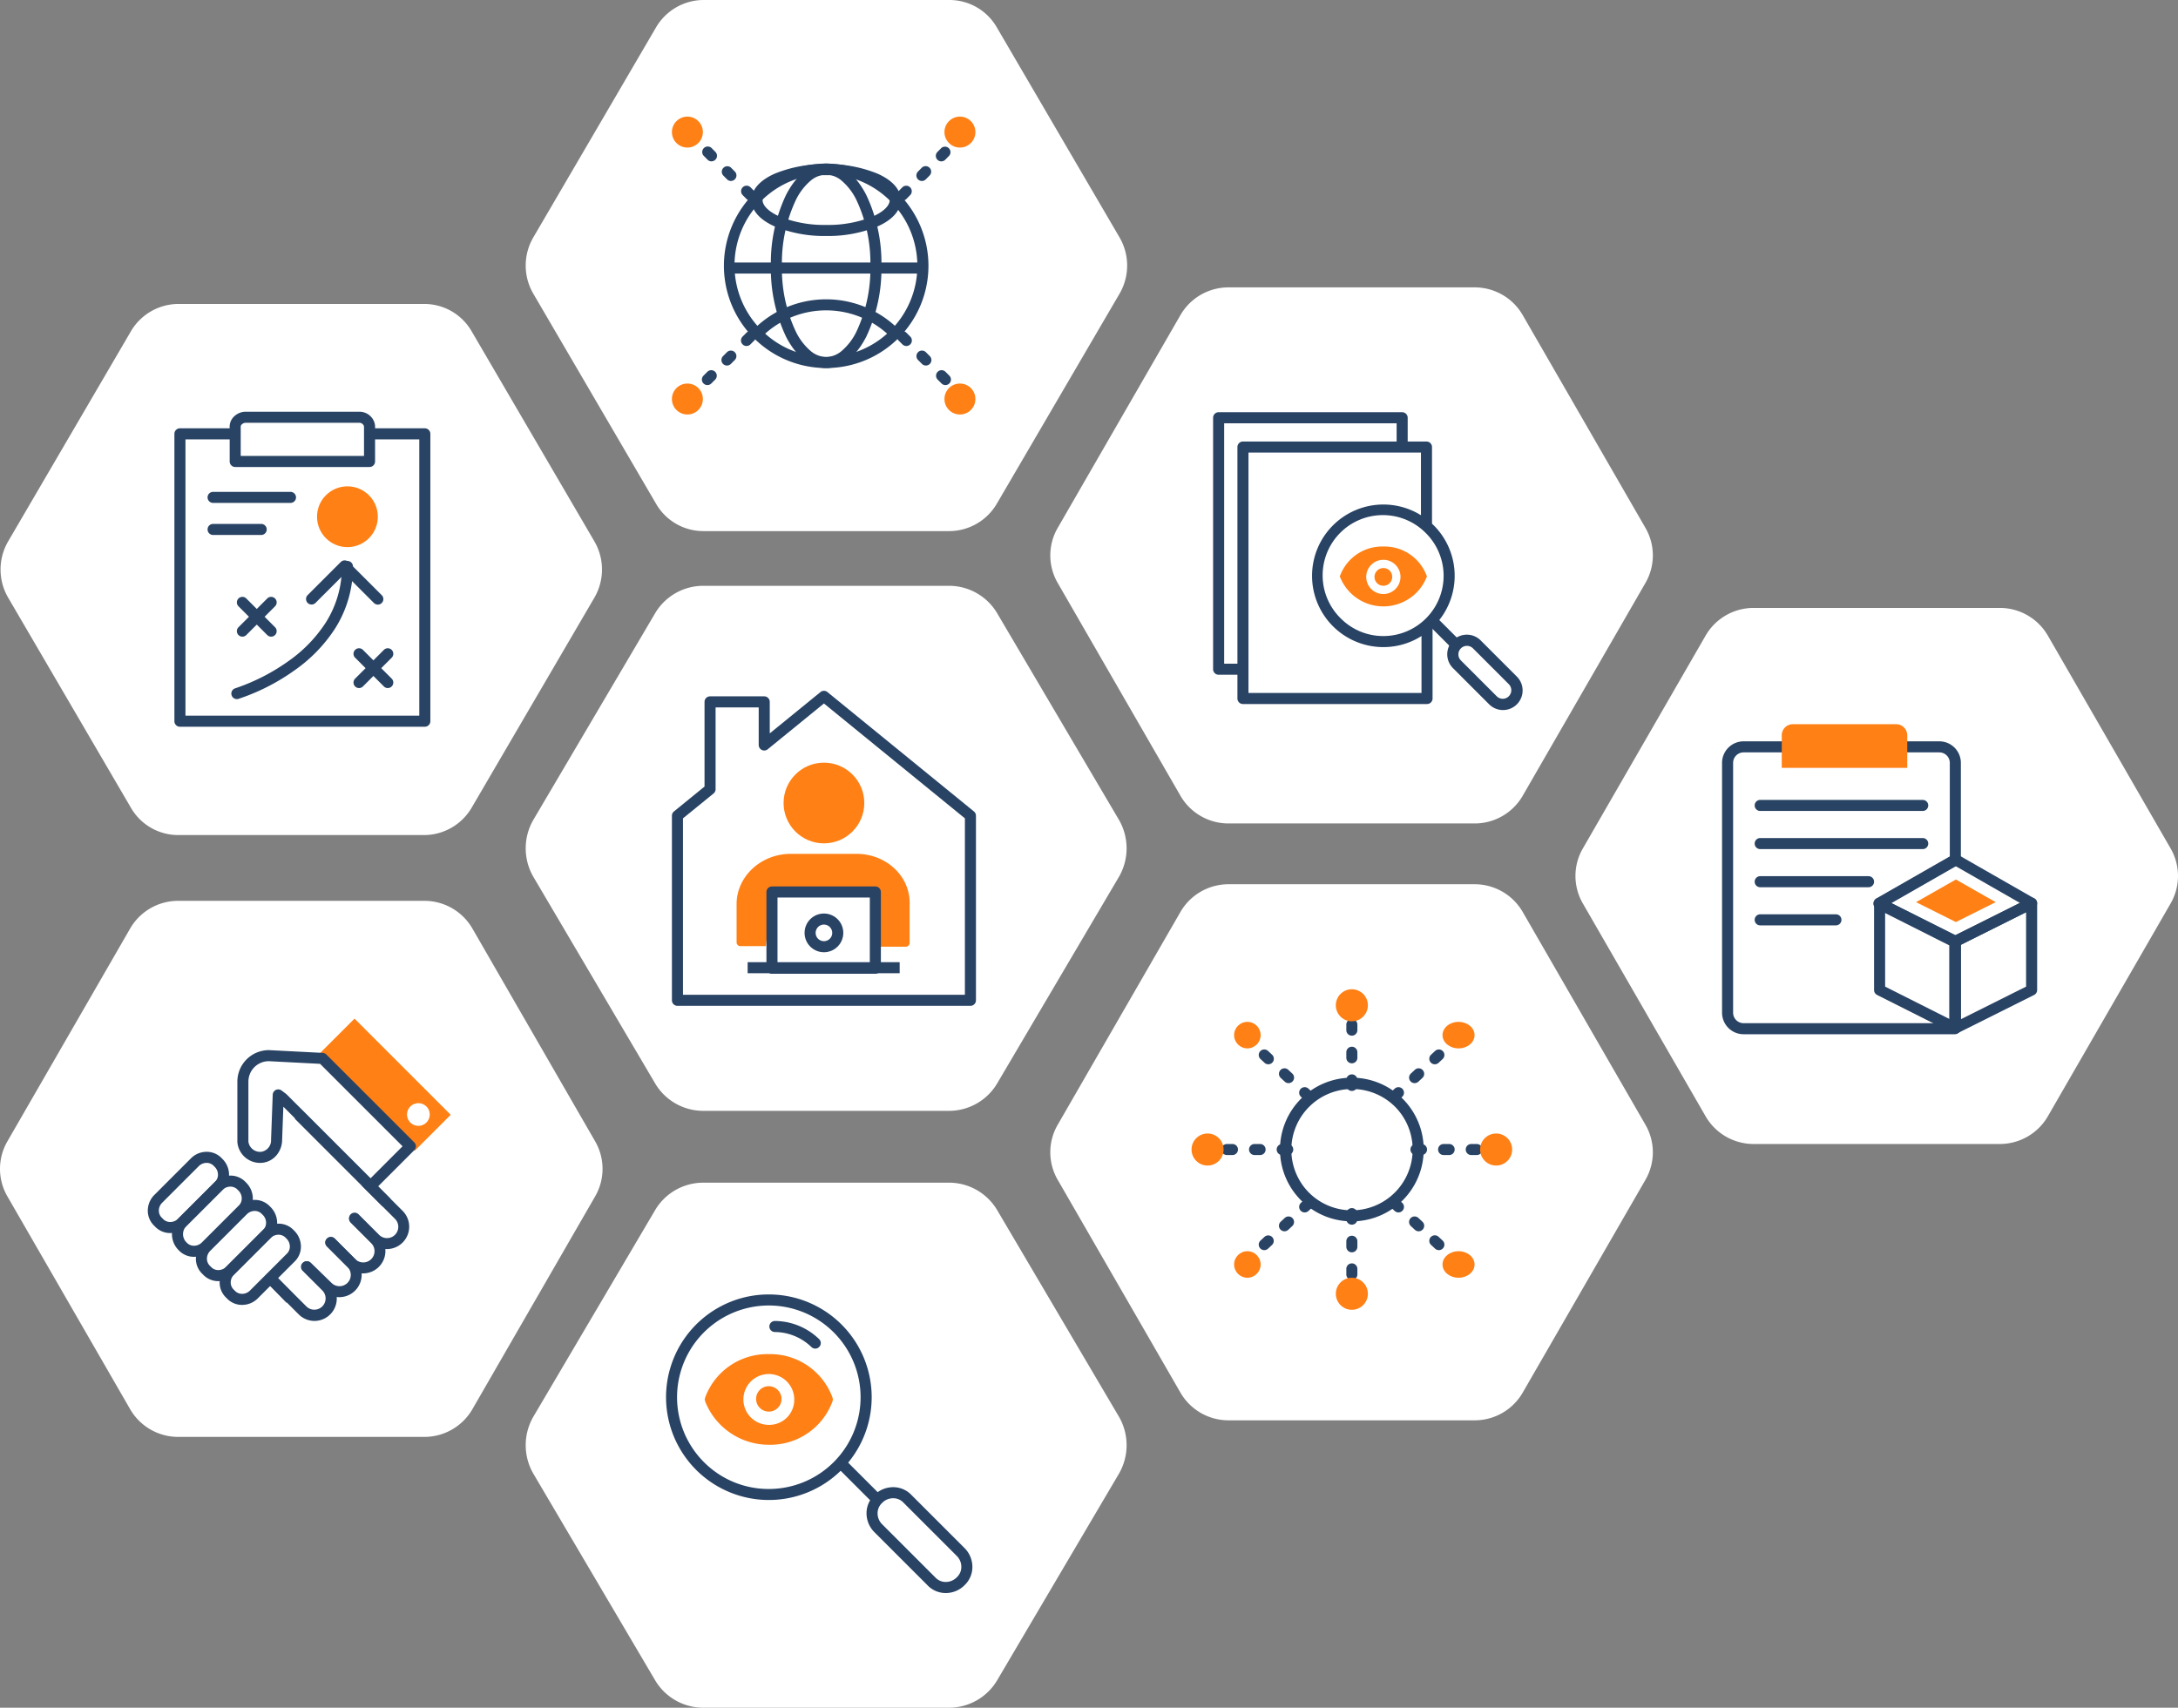 <svg xmlns="http://www.w3.org/2000/svg" width="394" height="309" viewBox="0 0 394 309">
  <rect x="0" y="0" width="394" height="309" fill="#808080" stroke="none"/>
  <g id="main-02" transform="translate(-85.15 -167.6)">
    <g id="Group_9712" data-name="Group 9712">
      <path id="Polygon_17-9" d="M256.9,167.6a9.874,9.874,0,0,1,8.6,5l22.2,38a10.12,10.12,0,0,1,0,10.1l-22.2,38a10,10,0,0,1-8.6,5H212.4a9.874,9.874,0,0,1-8.6-5l-22.2-38a10.12,10.12,0,0,1,0-10.1l22.2-38a10,10,0,0,1,8.6-5Z" fill="#fff"/>
    </g>
    <g id="Group_9713" data-name="Group 9713">
      <path id="Polygon_17-10" d="M446.9,277.6a10.035,10.035,0,0,1,8.7,5l22.2,38.5a9.934,9.934,0,0,1,0,10l-22.2,38.5a10.035,10.035,0,0,1-8.7,5H402.4a10.035,10.035,0,0,1-8.7-5l-22.2-38.5a9.934,9.934,0,0,1,0-10l22.2-38.5a10.035,10.035,0,0,1,8.7-5Z" fill="#fff"/>
    </g>
    <g id="Group_9714" data-name="Group 9714">
      <path id="Polygon_17-11_1_" d="M161.9,330.6a10.035,10.035,0,0,1,8.7,5l22.2,38.5a9.934,9.934,0,0,1,0,10l-22.2,38.5a10.035,10.035,0,0,1-8.7,5H117.4a10.035,10.035,0,0,1-8.7-5L86.5,384.1a9.934,9.934,0,0,1,0-10l22.2-38.5a10.035,10.035,0,0,1,8.7-5Z" fill="#fff"/>
    </g>
    <g id="Group_9715" data-name="Group 9715">
      <path id="Polygon_17-12_1_" d="M351.9,219.6a10.035,10.035,0,0,1,8.7,5l22.2,38.5a9.934,9.934,0,0,1,0,10l-22.2,38.5a10.035,10.035,0,0,1-8.7,5H307.4a10.035,10.035,0,0,1-8.7-5l-22.2-38.5a9.934,9.934,0,0,1,0-10l22.2-38.5a10.035,10.035,0,0,1,8.7-5Z" fill="#fff"/>
    </g>
    <g id="Group_9716" data-name="Group 9716">
      <path id="Polygon_17-13_1_" d="M256.9,273.6a10.117,10.117,0,0,1,8.6,4.9L287.6,316a10.308,10.308,0,0,1,0,10.2l-22.1,37.5a10.117,10.117,0,0,1-8.6,4.9H212.3a10.117,10.117,0,0,1-8.6-4.9l-22.1-37.5a10.308,10.308,0,0,1,0-10.2l22.1-37.5a10.117,10.117,0,0,1,8.6-4.9Z" fill="#fff"/>
    </g>
    <g id="Group_9717" data-name="Group 9717">
      <path id="Polygon_17-14_1_" d="M161.9,222.6a9.874,9.874,0,0,1,8.6,5l22.2,38a10.12,10.12,0,0,1,0,10.1l-22.2,38a10,10,0,0,1-8.6,5H117.4a9.874,9.874,0,0,1-8.6-5l-22.2-38a10.12,10.12,0,0,1,0-10.1l22.2-38a10,10,0,0,1,8.6-5Z" fill="#fff"/>
    </g>
    <g id="Group_9718" data-name="Group 9718">
      <path id="Polygon_17-15_2_" d="M256.9,381.6a10.117,10.117,0,0,1,8.6,4.9L287.6,424a10.308,10.308,0,0,1,0,10.2l-22.1,37.5a10.117,10.117,0,0,1-8.6,4.9H212.3a10.117,10.117,0,0,1-8.6-4.9l-22.1-37.5a10.308,10.308,0,0,1,0-10.2l22.1-37.5a10.117,10.117,0,0,1,8.6-4.9Z" fill="#fff"/>
    </g>
    <g id="Group_9719" data-name="Group 9719">
      <path id="Polygon_17-16_2_" d="M351.9,327.6a10.035,10.035,0,0,1,8.7,5l22.2,38.5a9.934,9.934,0,0,1,0,10l-22.2,38.5a10.035,10.035,0,0,1-8.7,5H307.4a10.035,10.035,0,0,1-8.7-5l-22.2-38.5a9.934,9.934,0,0,1,0-10l22.2-38.5a10.035,10.035,0,0,1,8.7-5Z" fill="#fff"/>
    </g>
    <g id="icons-39" transform="translate(135 32)">
      <path id="Ellipse_245" d="M17.5-1A18.495,18.495,0,0,1,30.581,30.581,18.5,18.5,0,1,1,10.3.454,18.385,18.385,0,0,1,17.5-1Zm0,35A16.5,16.5,0,0,0,29.167,5.833,16.5,16.5,0,1,0,5.833,29.167,16.392,16.392,0,0,0,17.5,34Z" transform="translate(82.1 166.2)" fill="#294364"/>
      <path id="Ellipse_246" d="M9-1c2.8,0,5.373,2.013,7.253,5.668A28.676,28.676,0,0,1,19,17.5a28.676,28.676,0,0,1-2.747,12.832C14.373,33.987,11.8,36,9,36s-5.373-2.013-7.253-5.668A28.676,28.676,0,0,1-1,17.5,28.676,28.676,0,0,1,1.747,4.668C3.627,1.013,6.2-1,9-1ZM9,34a4.5,4.5,0,0,0,2.868-1.148,10.765,10.765,0,0,0,2.607-3.435A26.661,26.661,0,0,0,17,17.5,26.661,26.661,0,0,0,14.475,5.583a10.765,10.765,0,0,0-2.607-3.435A4.5,4.5,0,0,0,9,1,4.5,4.5,0,0,0,6.132,2.148,10.765,10.765,0,0,0,3.525,5.583,26.661,26.661,0,0,0,1,17.5,26.661,26.661,0,0,0,3.525,29.417a10.765,10.765,0,0,0,2.607,3.435A4.5,4.5,0,0,0,9,34Z" transform="translate(90.6 166.2)" fill="#294364"/>
      <path id="Ellipse_247" d="M12.5-1A23.613,23.613,0,0,1,21.742.7C24.488,1.9,26,3.61,26,5.5s-1.512,3.6-4.258,4.8A23.613,23.613,0,0,1,12.5,12a23.613,23.613,0,0,1-9.242-1.7C.512,9.1-1,7.39-1,5.5S.512,1.9,3.258.7A23.613,23.613,0,0,1,12.5-1Zm0,11a21.6,21.6,0,0,0,8.436-1.526C22.855,7.63,24,6.518,24,5.5s-1.145-2.13-3.064-2.974A21.6,21.6,0,0,0,12.5,1,21.6,21.6,0,0,0,4.064,2.526C2.145,3.37,1,4.482,1,5.5S2.145,7.63,4.064,8.474A21.6,21.6,0,0,0,12.5,10Z" transform="translate(87.1 166.3)" fill="#294364"/>
      <path id="Path_26251" d="M87.807,196.707l-1.414-1.414.2-.2.005-.005a18.528,18.528,0,0,1,26.214.21l-1.424,1.4A16.534,16.534,0,0,0,88,196.51Z" fill="#294364"/>
      <path id="Line_183" d="M33.2,1H0V-1H33.2Z" transform="translate(83 184.1)" fill="#294364"/>
      <path id="Line_184" d="M0,11.5a1,1,0,0,1-.7-.29A1,1,0,0,1-.71,9.8l.7-.71a1,1,0,0,1,1.421,1.407l-.7.71A1,1,0,0,1,0,11.5ZM3.519,7.948a1,1,0,0,1-.71-1.7l.7-.71A1,1,0,0,1,4.933,6.941l-.7.71A1,1,0,0,1,3.519,7.948ZM7.037,4.4a1,1,0,0,1-.71-1.7l.7-.71A1,1,0,0,1,8.451,3.388l-.7.71A1,1,0,0,1,7.037,4.4Z" transform="translate(113.4 160.4)" fill="#294364"/>
      <path id="Line_185" d="M10.4,11.5a1,1,0,0,1-.711-.3l-.7-.71a1,1,0,0,1,1.421-1.407l.7.71a1,1,0,0,1-.71,1.7ZM6.881,7.948a1,1,0,0,1-.711-.3l-.7-.71A1,1,0,0,1,6.888,5.533l.7.71a1,1,0,0,1-.71,1.7ZM3.363,4.4a1,1,0,0,1-.711-.3l-.7-.71A1,1,0,0,1,3.37,1.981l.7.71a1,1,0,0,1-.71,1.7Z" transform="translate(75.5 160.4)" fill="#294364"/>
      <path id="Line_186" d="M2.622,8.778a1,1,0,0,1-.707-1.707l.707-.707A1,1,0,0,1,4.036,7.778l-.707.707A1,1,0,0,1,2.622,8.778ZM6.157,5.243A1,1,0,0,1,5.45,3.536l.707-.707A1,1,0,0,1,7.572,4.243l-.707.707A1,1,0,0,1,6.157,5.243ZM9.693,1.707A1,1,0,0,1,8.986,0l.707-.707a1,1,0,0,1,1.414,0,1,1,0,0,1,0,1.414l-.707.707A1,1,0,0,1,9.693,1.707Z" transform="translate(75.5 196.5)" fill="#294364"/>
      <path id="Line_187" d="M7.778,8.778a1,1,0,0,1-.707-.293l-.707-.707A1,1,0,0,1,7.778,6.364l.707.707a1,1,0,0,1-.707,1.707ZM4.243,5.243a1,1,0,0,1-.707-.293l-.707-.707A1,1,0,0,1,4.243,2.828l.707.707a1,1,0,0,1-.707,1.707ZM.707,1.707A1,1,0,0,1,0,1.414L-.707.707a1,1,0,0,1,0-1.414,1,1,0,0,1,1.414,0L1.414,0A1,1,0,0,1,.707,1.707Z" transform="translate(113.4 196.5)" fill="#294364"/>
      <circle id="Ellipse_248" cx="2.8" cy="2.8" r="2.8" transform="translate(71.7 156.7)" fill="#ff8015"/>
      <circle id="Ellipse_249" cx="2.8" cy="2.8" r="2.8" transform="translate(121 156.7)" fill="#ff8015"/>
      <circle id="Ellipse_250" cx="2.8" cy="2.8" r="2.8" transform="translate(71.7 205)" fill="#ff8015"/>
      <circle id="Ellipse_251" cx="2.8" cy="2.8" r="2.8" transform="translate(121 205)" fill="#ff8015"/>
    </g>
    <g id="icons-01" transform="translate(236 86.59)">
      <path id="Ellipse_140" d="M11.9-1A12.9,12.9,0,0,1,24.8,11.9,12.9,12.9,0,0,1,11.9,24.8,12.9,12.9,0,0,1-1,11.9,12.9,12.9,0,0,1,11.9-1Zm0,23.8A10.9,10.9,0,0,0,19.607,4.193,10.9,10.9,0,1,0,4.193,19.607,10.829,10.829,0,0,0,11.9,22.8Z" transform="translate(87.5 173.3)" fill="#294364"/>
      <path id="Line_105" d="M3.793,5.207l-4.5-4.5L.707-.707l4.5,4.5Z" transform="translate(108.1 193.2)" fill="#294364"/>
      <path id="Rectangle_7260" d="M114.5,195.85a3.525,3.525,0,0,1,2.507,1.043l6.5,6.5a3.546,3.546,0,1,1-5.014,5.014l-6.5-6.5a3.55,3.55,0,0,1,2.507-6.057Zm6.5,11.6a1.55,1.55,0,0,0,1.093-2.643l-6.5-6.5a1.546,1.546,0,0,0-2.186,2.186l6.5,6.5A1.538,1.538,0,0,0,121,207.45Z" fill="#294364"/>
      <path id="Path_26102" d="M99.4,179.9a8.13,8.13,0,0,0-7.8,5.2l-.1.2.1.2a8.424,8.424,0,0,0,11,4.6,8.311,8.311,0,0,0,4.6-4.6l.1-.2-.1-.2A8.13,8.13,0,0,0,99.4,179.9Zm0,8.6a3.1,3.1,0,1,1,3.1-3.1h0A3.116,3.116,0,0,1,99.4,188.5Z" fill="#ff8015"/>
      <path id="Path_26103" d="M99.4,183.8a1.6,1.6,0,1,0,1.6,1.6A1.58,1.58,0,0,0,99.4,183.8Z" fill="#ff8015"/>
      <path id="Path_26104" d="M107.3,208.4H74a1,1,0,0,1-1-1V161.9a1,1,0,0,1,1-1h33.2a1,1,0,0,1,1,1v13.9h-2V162.9H75v43.5h31.3V193.8h2v13.6A1,1,0,0,1,107.3,208.4Z" fill="#294364"/>
      <path id="Path_26105" d="M74,203.1H69.6a1,1,0,0,1-1-1V156.6a1,1,0,0,1,1-1h33.2a1,1,0,0,1,1,1v5.2h-2v-4.2H70.6v43.5H74Z" fill="#294364"/>
    </g>
    <g id="icons-44_1_" transform="translate(325.37 142.24)">
      <path id="Path_26274_1_" d="M120.8,188.6l-7.2,3.6-7.2-3.6,7.2-4.1Z" fill="#ff8015"/>
      <path id="Path_26275_1_" d="M75.2,159.5h35.4a3.9,3.9,0,0,1,3.9,3.9V181a1,1,0,0,1-.5.868l-12.186,6.976,12.039,6.063a1,1,0,0,1,.55.893v15.7a1,1,0,0,1-1,1H75.2a3.9,3.9,0,0,1-3.9-3.9V163.4A3.9,3.9,0,0,1,75.2,159.5Zm37.3,20.92V163.4a1.9,1.9,0,0,0-1.9-1.9H75.2a1.9,1.9,0,0,0-1.9,1.9v45.2a1.9,1.9,0,0,0,1.9,1.9h37.2V196.416l-13.15-6.623a1,1,0,0,1-.047-1.761Z" fill="#294364"/>
      <path id="Path_26276_1_" d="M84.1,156.4h18.7a2.006,2.006,0,0,1,2,2h0v5.9H82.1v-5.9A2.006,2.006,0,0,1,84.1,156.4Z" fill="#ff8015"/>
      <path id="Line_197_1_" d="M29.4,1H0A1,1,0,0,1-1,0,1,1,0,0,1,0-1H29.4a1,1,0,0,1,1,1A1,1,0,0,1,29.4,1Z" transform="translate(78.2 171.1)" fill="#294364"/>
      <path id="Line_198_1_" d="M29.4,1H0A1,1,0,0,1-1,0,1,1,0,0,1,0-1H29.4a1,1,0,0,1,1,1A1,1,0,0,1,29.4,1Z" transform="translate(78.2 178)" fill="#294364"/>
      <path id="Line_199_1_" d="M19.6,1H0A1,1,0,0,1-1,0,1,1,0,0,1,0-1H19.6a1,1,0,0,1,1,1A1,1,0,0,1,19.6,1Z" transform="translate(78.2 184.9)" fill="#294364"/>
      <path id="Line_200_1_" d="M13.7,1H0A1,1,0,0,1-1,0,1,1,0,0,1,0-1H13.7a1,1,0,0,1,1,1A1,1,0,0,1,13.7,1Z" transform="translate(78.2 191.8)" fill="#294364"/>
      <path id="Path_26277_1_" d="M113.5,212.4a1,1,0,0,1-1-1V195.7a1,1,0,0,1,.553-.894l13.8-6.9a1,1,0,0,1,1.447.894v15.7a1,1,0,0,1-.553.894l-13.8,6.9A1,1,0,0,1,113.5,212.4Zm1-16.082v13.464l11.8-5.9V190.418Z" fill="#294364"/>
      <path id="Path_26278_1_" d="M113.5,196.7a1,1,0,0,1-.447-.106l-13.8-6.9a1,1,0,0,1-.05-1.762l13.8-7.9a1,1,0,0,1,.994,0l13.8,7.9a1,1,0,0,1-.05,1.762l-13.8,6.9A1,1,0,0,1,113.5,196.7Zm-11.683-7.96,11.683,5.842,11.683-5.842L113.5,182.052Z" fill="#294364"/>
      <path id="Path_26279_1_" d="M113.5,212.4a1,1,0,0,1-.45-.107l-13.7-6.9a1,1,0,0,1-.55-.893V188.8a1,1,0,0,1,1.45-.893l13.7,6.9a1,1,0,0,1,.55.893v15.7a1,1,0,0,1-1,1Zm-12.7-8.516,11.7,5.893V196.316l-11.7-5.893Z" fill="#294364"/>
    </g>
    <g id="icons-43_2_" transform="translate(232 193)">
      <path id="Ellipse_261_2_" d="M12-1A13,13,0,0,1,25,12,13,13,0,0,1,12,25,13,13,0,0,1-1,12,13,13,0,0,1,12-1Zm0,24A11,11,0,0,0,19.778,4.222,11,11,0,0,0,4.222,19.778,10.928,10.928,0,0,0,12,23Z" transform="translate(85.7 170.6)" fill="#294364"/>
      <path id="Line_189_2_" d="M0,13.6a1,1,0,0,1-.731-.318,1,1,0,0,1,.049-1.413l.731-.682a1,1,0,1,1,1.365,1.462l-.731.682A1,1,0,0,1,0,13.6Zm3.655-3.412a1,1,0,0,1-.683-1.731L3.7,7.775A1,1,0,1,1,5.069,9.237l-.731.682A1,1,0,0,1,3.655,10.188ZM7.311,6.777a1,1,0,0,1-.683-1.731l.731-.682A1,1,0,0,1,8.724,5.826l-.731.682A1,1,0,0,1,7.311,6.777Zm3.655-3.412a1,1,0,0,1-.683-1.731l.731-.682a1,1,0,1,1,1.365,1.462l-.731.682A1,1,0,0,1,10.966,3.365Z" transform="translate(105.4 160.4)" fill="#294364"/>
      <path id="Line_190_2_" d="M13.5,13.6a1,1,0,0,1-.682-.269l-.731-.682a1,1,0,1,1,1.365-1.462l.731.682A1,1,0,0,1,13.5,13.6ZM9.845,10.188a1,1,0,0,1-.682-.269l-.731-.682A1,1,0,1,1,9.8,7.775l.731.682a1,1,0,0,1-.683,1.731ZM6.189,6.777a1,1,0,0,1-.682-.269l-.731-.682A1,1,0,0,1,6.141,4.363l.731.682a1,1,0,0,1-.683,1.731ZM2.534,3.365A1,1,0,0,1,1.852,3.1l-.731-.682A1,1,0,0,1,2.485.952l.731.682a1,1,0,0,1-.683,1.731Z" transform="translate(76.4 160.4)" fill="#294364"/>
      <path id="Line_191_2_" d="M1.8,11.917a1,1,0,0,1-.683-1.731L1.852,9.5a1,1,0,1,1,1.365,1.462l-.731.682A1,1,0,0,1,1.8,11.917ZM5.459,8.506a1,1,0,0,1-.683-1.731l.731-.682A1,1,0,0,1,6.872,7.554l-.731.682A1,1,0,0,1,5.459,8.506ZM9.114,5.094a1,1,0,0,1-.683-1.731l.731-.682a1,1,0,1,1,1.365,1.462L9.8,4.825A1,1,0,0,1,9.114,5.094Zm3.655-3.412a1,1,0,0,1-.683-1.731l.731-.682a1,1,0,0,1,1.413.049A1,1,0,0,1,14.182.731l-.731.682A1,1,0,0,1,12.769,1.682Z" transform="translate(76.4 192.3)" fill="#294364"/>
      <path id="Line_192_2_" d="M11.7,11.917a1,1,0,0,1-.682-.269l-.731-.682A1,1,0,1,1,11.648,9.5l.731.682a1,1,0,0,1-.683,1.731ZM8.041,8.506a1,1,0,0,1-.682-.269l-.731-.682A1,1,0,0,1,7.993,6.092l.731.682a1,1,0,0,1-.683,1.731ZM4.386,5.094A1,1,0,0,1,3.7,4.825l-.731-.682A1,1,0,1,1,4.338,2.681l.731.682a1,1,0,0,1-.683,1.731ZM.731,1.682a1,1,0,0,1-.682-.269L-.682.731A1,1,0,0,1-.731-.682,1,1,0,0,1,.682-.731l.731.682A1,1,0,0,1,.731,1.682Z" transform="translate(105.4 192.3)" fill="#294364"/>
      <path id="Line_193_2_" d="M0,15.5a1,1,0,0,1-1-1v-1a1,1,0,0,1,1-1,1,1,0,0,1,1,1v1A1,1,0,0,1,0,15.5Zm0-5a1,1,0,0,1-1-1v-1a1,1,0,0,1,1-1,1,1,0,0,1,1,1v1A1,1,0,0,1,0,10.5Zm0-5a1,1,0,0,1-1-1v-1a1,1,0,0,1,1-1,1,1,0,0,1,1,1v1A1,1,0,0,1,0,5.5Z" transform="translate(97.7 156.5)" fill="#294364"/>
      <path id="Line_194_2_" d="M0,12a1,1,0,0,1-1-1V10A1,1,0,0,1,0,9a1,1,0,0,1,1,1v1A1,1,0,0,1,0,12ZM0,7A1,1,0,0,1-1,6V5A1,1,0,0,1,0,4,1,1,0,0,1,1,5V6A1,1,0,0,1,0,7ZM0,2A1,1,0,0,1-1,1V0A1,1,0,0,1,0-1,1,1,0,0,1,1,0V1A1,1,0,0,1,0,2Z" transform="translate(97.7 194.2)" fill="#294364"/>
      <path id="Line_195_2_" d="M14.5,1h-1a1,1,0,0,1-1-1,1,1,0,0,1,1-1h1a1,1,0,0,1,1,1A1,1,0,0,1,14.5,1Zm-5,0h-1a1,1,0,0,1-1-1,1,1,0,0,1,1-1h1a1,1,0,0,1,1,1A1,1,0,0,1,9.5,1Zm-5,0h-1a1,1,0,0,1-1-1,1,1,0,0,1,1-1h1a1,1,0,0,1,1,1A1,1,0,0,1,4.5,1Z" transform="translate(71.6 182.6)" fill="#294364"/>
      <path id="Line_196_2_" d="M11,1H10A1,1,0,0,1,9,0a1,1,0,0,1,1-1h1a1,1,0,0,1,1,1A1,1,0,0,1,11,1ZM6,1H5A1,1,0,0,1,4,0,1,1,0,0,1,5-1H6A1,1,0,0,1,7,0,1,1,0,0,1,6,1ZM1,1H0A1,1,0,0,1-1,0,1,1,0,0,1,0-1H1A1,1,0,0,1,2,0,1,1,0,0,1,1,1Z" transform="translate(109.3 182.6)" fill="#294364"/>
      <circle id="Ellipse_262_2_" cx="2.9" cy="2.9" r="2.9" transform="translate(120.9 179.7)" fill="#ff8015"/>
      <ellipse id="Ellipse_263_2_" cx="2.9" cy="2.4" rx="2.9" ry="2.4" transform="translate(114.1 159.5)" fill="#ff8015"/>
      <circle id="Ellipse_264_2_" cx="2.4" cy="2.4" r="2.4" transform="translate(76.4 159.5)" fill="#ff8015"/>
      <circle id="Ellipse_265_2_" cx="2.9" cy="2.9" r="2.9" transform="translate(68.7 179.7)" fill="#ff8015"/>
      <circle id="Ellipse_266_2_" cx="2.9" cy="2.9" r="2.9" transform="translate(94.8 153.6)" fill="#ff8015"/>
      <ellipse id="Ellipse_267_2_" cx="2.9" cy="2.4" rx="2.9" ry="2.4" transform="translate(114.1 201)" fill="#ff8015"/>
      <circle id="Ellipse_268_2_" cx="2.4" cy="2.4" r="2.4" transform="translate(76.4 201)" fill="#ff8015"/>
      <circle id="Ellipse_269_2_" cx="2.9" cy="2.9" r="2.9" transform="translate(94.8 205.8)" fill="#ff8015"/>
    </g>
    <g id="icons-22" transform="translate(135.53 245.223)">
      <path id="Ellipse_193" d="M17.6-1A18.595,18.595,0,0,1,30.752,30.752,18.6,18.6,0,1,1,10.36.462,18.485,18.485,0,0,1,17.6-1Zm0,35.2A16.6,16.6,0,0,0,29.338,5.862,16.6,16.6,0,1,0,5.862,29.338,16.491,16.491,0,0,0,17.6,34.2Z" transform="translate(71.1 157.6)" fill="#294364"/>
      <path id="Path_26193" d="M97.1,166.4a1,1,0,0,1-.689-.275A9.609,9.609,0,0,0,89.8,163.4a1,1,0,0,1,0-2,11.6,11.6,0,0,1,7.989,3.275A1,1,0,0,1,97.1,166.4Z" fill="#294364"/>
      <path id="Line_159" d="M5.893,7.307l-6.6-6.6L.707-.707l6.6,6.6Z" transform="translate(101.7 187.1)" fill="#294364"/>
      <path id="Rectangle_7277" d="M111.188,191.475a4.523,4.523,0,0,1,3.331,1.429l9.589,9.589a4.829,4.829,0,0,1,1.417,3.476,4.528,4.528,0,0,1-1.429,3.251,4.774,4.774,0,0,1-3.383,1.406,4.523,4.523,0,0,1-3.331-1.429l-9.589-9.589a4.829,4.829,0,0,1-1.417-3.476,4.528,4.528,0,0,1,1.429-3.251A4.774,4.774,0,0,1,111.188,191.475Zm9.525,17.15a2.789,2.789,0,0,0,1.98-.832l.025-.024a2.545,2.545,0,0,0,.807-1.835,2.782,2.782,0,0,0-.832-2.027l-9.6-9.6-.024-.025a2.543,2.543,0,0,0-1.881-.807,2.789,2.789,0,0,0-1.98.832l-.025.024a2.545,2.545,0,0,0-.807,1.835,2.782,2.782,0,0,0,.832,2.027l9.6,9.6.024.025A2.543,2.543,0,0,0,120.712,208.625Z" fill="#294364"/>
      <path id="Path_26194" d="M88.7,167.4a12,12,0,0,0-11.5,7.8l-.1.4.1.4a12.386,12.386,0,0,0,11.5,7.8,12,12,0,0,0,11.5-7.8l.1-.4-.1-.4A12,12,0,0,0,88.7,167.4Zm0,12.8a4.6,4.6,0,1,1,4.6-4.6,4.525,4.525,0,0,1-4.6,4.6Z" fill="#ff8015"/>
      <path id="Path_26195" d="M88.7,173.2a2.3,2.3,0,1,0,2.3,2.3A2.326,2.326,0,0,0,88.7,173.2Z" fill="#ff8015"/>
    </g>
    <g id="icons-03" transform="translate(40 86.5)">
      <path id="Path_26107" d="M122,212.6H77.7a1,1,0,0,1-1-1v-52a1,1,0,0,1,1-1h9.9v2H78.7v50H121v-50h-8.8v-2H122a1,1,0,0,1,1,1v52A1,1,0,0,1,122,212.6Z" fill="#294364"/>
      <path id="Path_26108" d="M89.5,155.6h20.7a2.841,2.841,0,0,1,2.1.948,2.684,2.684,0,0,1,.7,2V164.6a1,1,0,0,1-1,1H87.7a1,1,0,0,1-1-1v-6.056a2.6,2.6,0,0,1,.59-1.869,3.068,3.068,0,0,1,2.119-1.071Q89.455,155.6,89.5,155.6Zm21.5,8v-5.1q0-.05,0-.1a.684.684,0,0,0-.193-.51.85.85,0,0,0-.612-.29H89.551a1.09,1.09,0,0,0-.718.348.594.594,0,0,0-.138.452q0,.05,0,.1v5.1Z" fill="#294364"/>
      <path id="Line_106" d="M14,1H0A1,1,0,0,1-1,0,1,1,0,0,1,0-1H14a1,1,0,0,1,1,1A1,1,0,0,1,14,1Z" transform="translate(83.7 171.1)" fill="#294364"/>
      <path id="Line_107" d="M8.7,1H0A1,1,0,0,1-1,0,1,1,0,0,1,0-1H8.7a1,1,0,0,1,1,1A1,1,0,0,1,8.7,1Z" transform="translate(83.7 176.9)" fill="#294364"/>
      <circle id="Ellipse_142" cx="5.5" cy="5.5" r="5.5" transform="translate(102.5 169.1)" fill="#ff8015"/>
      <path id="Path_26109" d="M88,207.6a1,1,0,0,1-.287-1.958,36.743,36.743,0,0,0,9.746-5.01,25.288,25.288,0,0,0,6.589-6.829A18.794,18.794,0,0,0,107,183.6a1,1,0,0,1,2,0,20.766,20.766,0,0,1-3.281,11.3,27.323,27.323,0,0,1-7.132,7.383,38.068,38.068,0,0,1-10.3,5.273A1,1,0,0,1,88,207.6Z" fill="#294364"/>
      <path id="Path_26110" d="M113.5,190.5a1,1,0,0,1-.707-.293l-5.293-5.293-5.293,5.293a1,1,0,0,1-1.414-1.414l6-6a1,1,0,0,1,1.414,0l6,6a1,1,0,0,1-.707,1.707Z" fill="#294364"/>
      <path id="Line_108" d="M5.2,6.2a1,1,0,0,1-.707-.293l-5.2-5.2a1,1,0,0,1,0-1.414,1,1,0,0,1,1.414,0l5.2,5.2A1,1,0,0,1,5.2,6.2Z" transform="translate(89 190.1)" fill="#294364"/>
      <path id="Line_109" d="M0,6.2a1,1,0,0,1-.707-.293,1,1,0,0,1,0-1.414l5.2-5.2a1,1,0,0,1,1.414,0,1,1,0,0,1,0,1.414l-5.2,5.2A1,1,0,0,1,0,6.2Z" transform="translate(89 190.1)" fill="#294364"/>
      <path id="Line_110" d="M5.2,6.2a1,1,0,0,1-.707-.293l-5.2-5.2a1,1,0,0,1,0-1.414,1,1,0,0,1,1.414,0l5.2,5.2A1,1,0,0,1,5.2,6.2Z" transform="translate(110.1 199.4)" fill="#294364"/>
      <path id="Line_111" d="M0,6.2a1,1,0,0,1-.707-.293,1,1,0,0,1,0-1.414l5.2-5.2a1,1,0,0,1,1.414,0,1,1,0,0,1,0,1.414l-5.2,5.2A1,1,0,0,1,0,6.2Z" transform="translate(110.1 199.4)" fill="#294364"/>
    </g>
    <g id="icons-36" transform="translate(41.386 196.315)">
      <path id="Path_26243" d="M101.4,162.1l17.4,17.4,6.5-6.5-17.4-17.4Zm19.5,12.3a2.051,2.051,0,1,1,0-2.9,1.974,1.974,0,0,1,.6,1.4,2.035,2.035,0,0,1-.6,1.5Z" fill="#ff8015"/>
      <path id="Line_178" d="M15.193,16.607-.707.707.707-.707l15.9,15.9Z" transform="translate(97.8 173)" fill="#294364"/>
      <path id="Line_179" d="M2.883,4.4-.717.7.717-.7,4.317,3Z" transform="translate(92.7 202.6)" fill="#294364"/>
      <path id="Rectangle_7283" d="M87.563,207.4a3.753,3.753,0,0,1-2.784-1.207l-.072-.072a3.758,3.758,0,0,1-1.206-2.7,4.046,4.046,0,0,1,1.192-2.929l6.6-6.6a4,4,0,0,1,2.845-1.193,3.753,3.753,0,0,1,2.784,1.207l.086.086a4.046,4.046,0,0,1,1.192,2.929,3.758,3.758,0,0,1-1.206,2.7l-6.586,6.586A4,4,0,0,1,87.563,207.4Zm6.575-12.7a2.018,2.018,0,0,0-1.43.607l-6.6,6.6a2.01,2.01,0,0,0-.607,1.472,1.776,1.776,0,0,0,.575,1.284l.031.03.1.1.03.031a1.775,1.775,0,0,0,1.325.576,2.018,2.018,0,0,0,1.43-.607l6.6-6.6.031-.03a1.776,1.776,0,0,0,.575-1.284,2.01,2.01,0,0,0-.607-1.472l-.1-.1-.03-.031A1.775,1.775,0,0,0,94.138,194.7Z" fill="#294364"/>
      <path id="Rectangle_7284" d="M83.262,203.1a3.753,3.753,0,0,1-2.784-1.207l-.072-.072a3.758,3.758,0,0,1-1.206-2.7,4.046,4.046,0,0,1,1.192-2.929l6.6-6.6a4,4,0,0,1,2.845-1.193,3.753,3.753,0,0,1,2.784,1.207l.086.086a4.046,4.046,0,0,1,1.192,2.929,3.758,3.758,0,0,1-1.206,2.7l-6.586,6.586A4,4,0,0,1,83.262,203.1Zm6.575-12.7a2.018,2.018,0,0,0-1.43.607l-6.6,6.6a2.01,2.01,0,0,0-.607,1.472,1.776,1.776,0,0,0,.575,1.284l.031.03.1.1.03.031a1.775,1.775,0,0,0,1.325.576,2.018,2.018,0,0,0,1.43-.607l6.6-6.6.031-.03a1.776,1.776,0,0,0,.575-1.284,2.01,2.01,0,0,0-.607-1.472l-.1-.1-.03-.031A1.775,1.775,0,0,0,89.837,190.4Z" fill="#294364"/>
      <path id="Rectangle_7285" d="M78.862,198.7a3.753,3.753,0,0,1-2.784-1.207l-.086-.086a4.079,4.079,0,0,1-.03-5.583l.03-.031,6.6-6.6A4,4,0,0,1,85.438,184a3.753,3.753,0,0,1,2.784,1.207l.086.086a4.046,4.046,0,0,1,1.192,2.929,3.758,3.758,0,0,1-1.206,2.7l-6.586,6.586A4,4,0,0,1,78.862,198.7Zm-1.439-5.51a2.085,2.085,0,0,0-.017,2.8l.1.1.03.031a1.775,1.775,0,0,0,1.325.576,2.018,2.018,0,0,0,1.43-.607l6.6-6.6.031-.03a1.776,1.776,0,0,0,.575-1.284,2.01,2.01,0,0,0-.607-1.472l-.1-.1-.03-.031A1.775,1.775,0,0,0,85.438,186a2.018,2.018,0,0,0-1.43.607Z" fill="#294364"/>
      <path id="Rectangle_7286" d="M74.563,194.4a3.753,3.753,0,0,1-2.784-1.207l-.072-.072a3.758,3.758,0,0,1-1.206-2.7,4.046,4.046,0,0,1,1.192-2.929l6.6-6.6a4,4,0,0,1,2.845-1.193,3.753,3.753,0,0,1,2.784,1.207l.086.086a4.046,4.046,0,0,1,1.192,2.929,3.758,3.758,0,0,1-1.206,2.7l-6.586,6.586A4,4,0,0,1,74.563,194.4Zm6.575-12.7a2.018,2.018,0,0,0-1.43.607l-6.6,6.6a2.01,2.01,0,0,0-.607,1.472,1.776,1.776,0,0,0,.575,1.284l.031.03.1.1.03.031a1.775,1.775,0,0,0,1.325.576,2.018,2.018,0,0,0,1.43-.607l6.6-6.6.031-.03a1.776,1.776,0,0,0,.575-1.284,2.01,2.01,0,0,0-.607-1.472l-.1-.1-.03-.031A1.775,1.775,0,0,0,81.138,181.7Z" fill="#294364"/>
      <path id="Path_26244" d="M92.4,161.3h.051l9.7.5a1,1,0,0,1,.656.292l15.9,15.9a1,1,0,0,1,0,1.414l-7.2,7.2a1,1,0,0,1-1.414,0L95.022,171.536,94.8,177.52a4.341,4.341,0,0,1-1.045,2.837,3.868,3.868,0,0,1-2.692,1.342c-.084,0-.166.007-.246.007a4.12,4.12,0,0,1-4.114-3.743q0-.031,0-.062V167A5.706,5.706,0,0,1,92.4,161.3Zm9.265,2.479-9.289-.479A3.7,3.7,0,0,0,88.7,167v10.865a2.124,2.124,0,0,0,2.116,1.84c.042,0,.084,0,.125,0a2.09,2.09,0,0,0,1.859-2.2q0-.019,0-.037l.3-8.1a1,1,0,0,1,1.6-.763l.8.6a1,1,0,0,1,.107.093L110.8,184.486l5.786-5.786Z" fill="#294364"/>
      <path id="Path_26245" d="M100.65,210.3a4.019,4.019,0,0,1-2.857-1.193l-5.8-5.8a1,1,0,0,1,1.414-1.414l5.8,5.8a2.041,2.041,0,0,0,2.886-2.886l-3.6-3.6a1,1,0,0,1,1.414-1.414l3.6,3.6a4.05,4.05,0,0,1-2.857,6.907Z" fill="#294364"/>
      <path id="Path_26246" d="M105.15,206a4.019,4.019,0,0,1-2.852-1.188l-3.7-3.6A1,1,0,1,1,100,199.783l3.7,3.6.01.01a2.041,2.041,0,1,0,2.886-2.886l-3.7-3.7a1,1,0,0,1,1.414-1.414l3.7,3.7A4.05,4.05,0,0,1,105.15,206Z" fill="#294364"/>
      <path id="Path_26247" d="M109.45,201.7a4.019,4.019,0,0,1-2.857-1.193l-3.7-3.7a1,1,0,0,1,1.414-1.414l3.7,3.7a2.041,2.041,0,1,0,2.886-2.886l-3.7-3.7a1,1,0,0,1,1.414-1.414l3.7,3.7a4.05,4.05,0,0,1-2.857,6.907Z" fill="#294364"/>
      <path id="Path_26248" d="M113.75,197.3a4.019,4.019,0,0,1-2.857-1.193l-3.7-3.7a1,1,0,0,1,1.414-1.414l3.7,3.7a2.041,2.041,0,1,0,2.886-2.886l-5.8-5.8a1,1,0,0,1,1.414-1.414l5.8,5.8a4.05,4.05,0,0,1-2.857,6.907Z" fill="#294364"/>
    </g>
    <g id="icons-37" transform="translate(134 137)">
      <path id="Path_26249" d="M106.1,185.1H94.2c-5.4,0-9.8,4.1-9.8,9.1v6.9a.684.684,0,0,0,.7.7h4.6l1.1-9.8h18.8v9.9H115a.684.684,0,0,0,.7-.7v-6.9C115.9,189.2,111.5,185.1,106.1,185.1Z" fill="#ff8015"/>
      <circle id="Ellipse_242" cx="7.3" cy="7.3" r="7.3" transform="translate(92.9 168.6)" fill="#ff8015"/>
      <path id="Rectangle_7287" d="M0-1H18.7a1,1,0,0,1,1,1V13.8a1,1,0,0,1-1,1H0a1,1,0,0,1-1-1V0A1,1,0,0,1,0-1ZM17.7,1H1V12.8H17.7Z" transform="translate(90.8 192)" fill="#294364"/>
      <path id="Line_180" d="M27.5,1H0V-1H27.5Z" transform="translate(86.4 205.7)" fill="#294364"/>
      <path id="Ellipse_243" d="M2.5-1A3.5,3.5,0,1,1-1,2.5,3.5,3.5,0,0,1,2.5-1Zm0,5A1.5,1.5,0,1,0,1,2.5,1.5,1.5,0,0,0,2.5,4Z" transform="translate(97.7 196.9)" fill="#294364"/>
      <path id="Path_26250" d="M100.2,155.6a1,1,0,0,1,.632.225l26.5,21.6a1,1,0,0,1,.368.775v33.4a1,1,0,0,1-1,1h-53a1,1,0,0,1-1-1V178.2a1,1,0,0,1,.369-.776l5.531-4.5V157.6a1,1,0,0,1,1-1h9.8a1,1,0,0,1,1,1v5.7l9.168-7.47A1,1,0,0,1,100.2,155.6Zm25.5,23.075L100.2,157.89l-10.168,8.285A1,1,0,0,1,88.4,165.4v-6.8H80.6v14.8a1,1,0,0,1-.369.776l-5.531,4.5V210.6h51Z" fill="#294364"/>
    </g>
  </g>
</svg>
